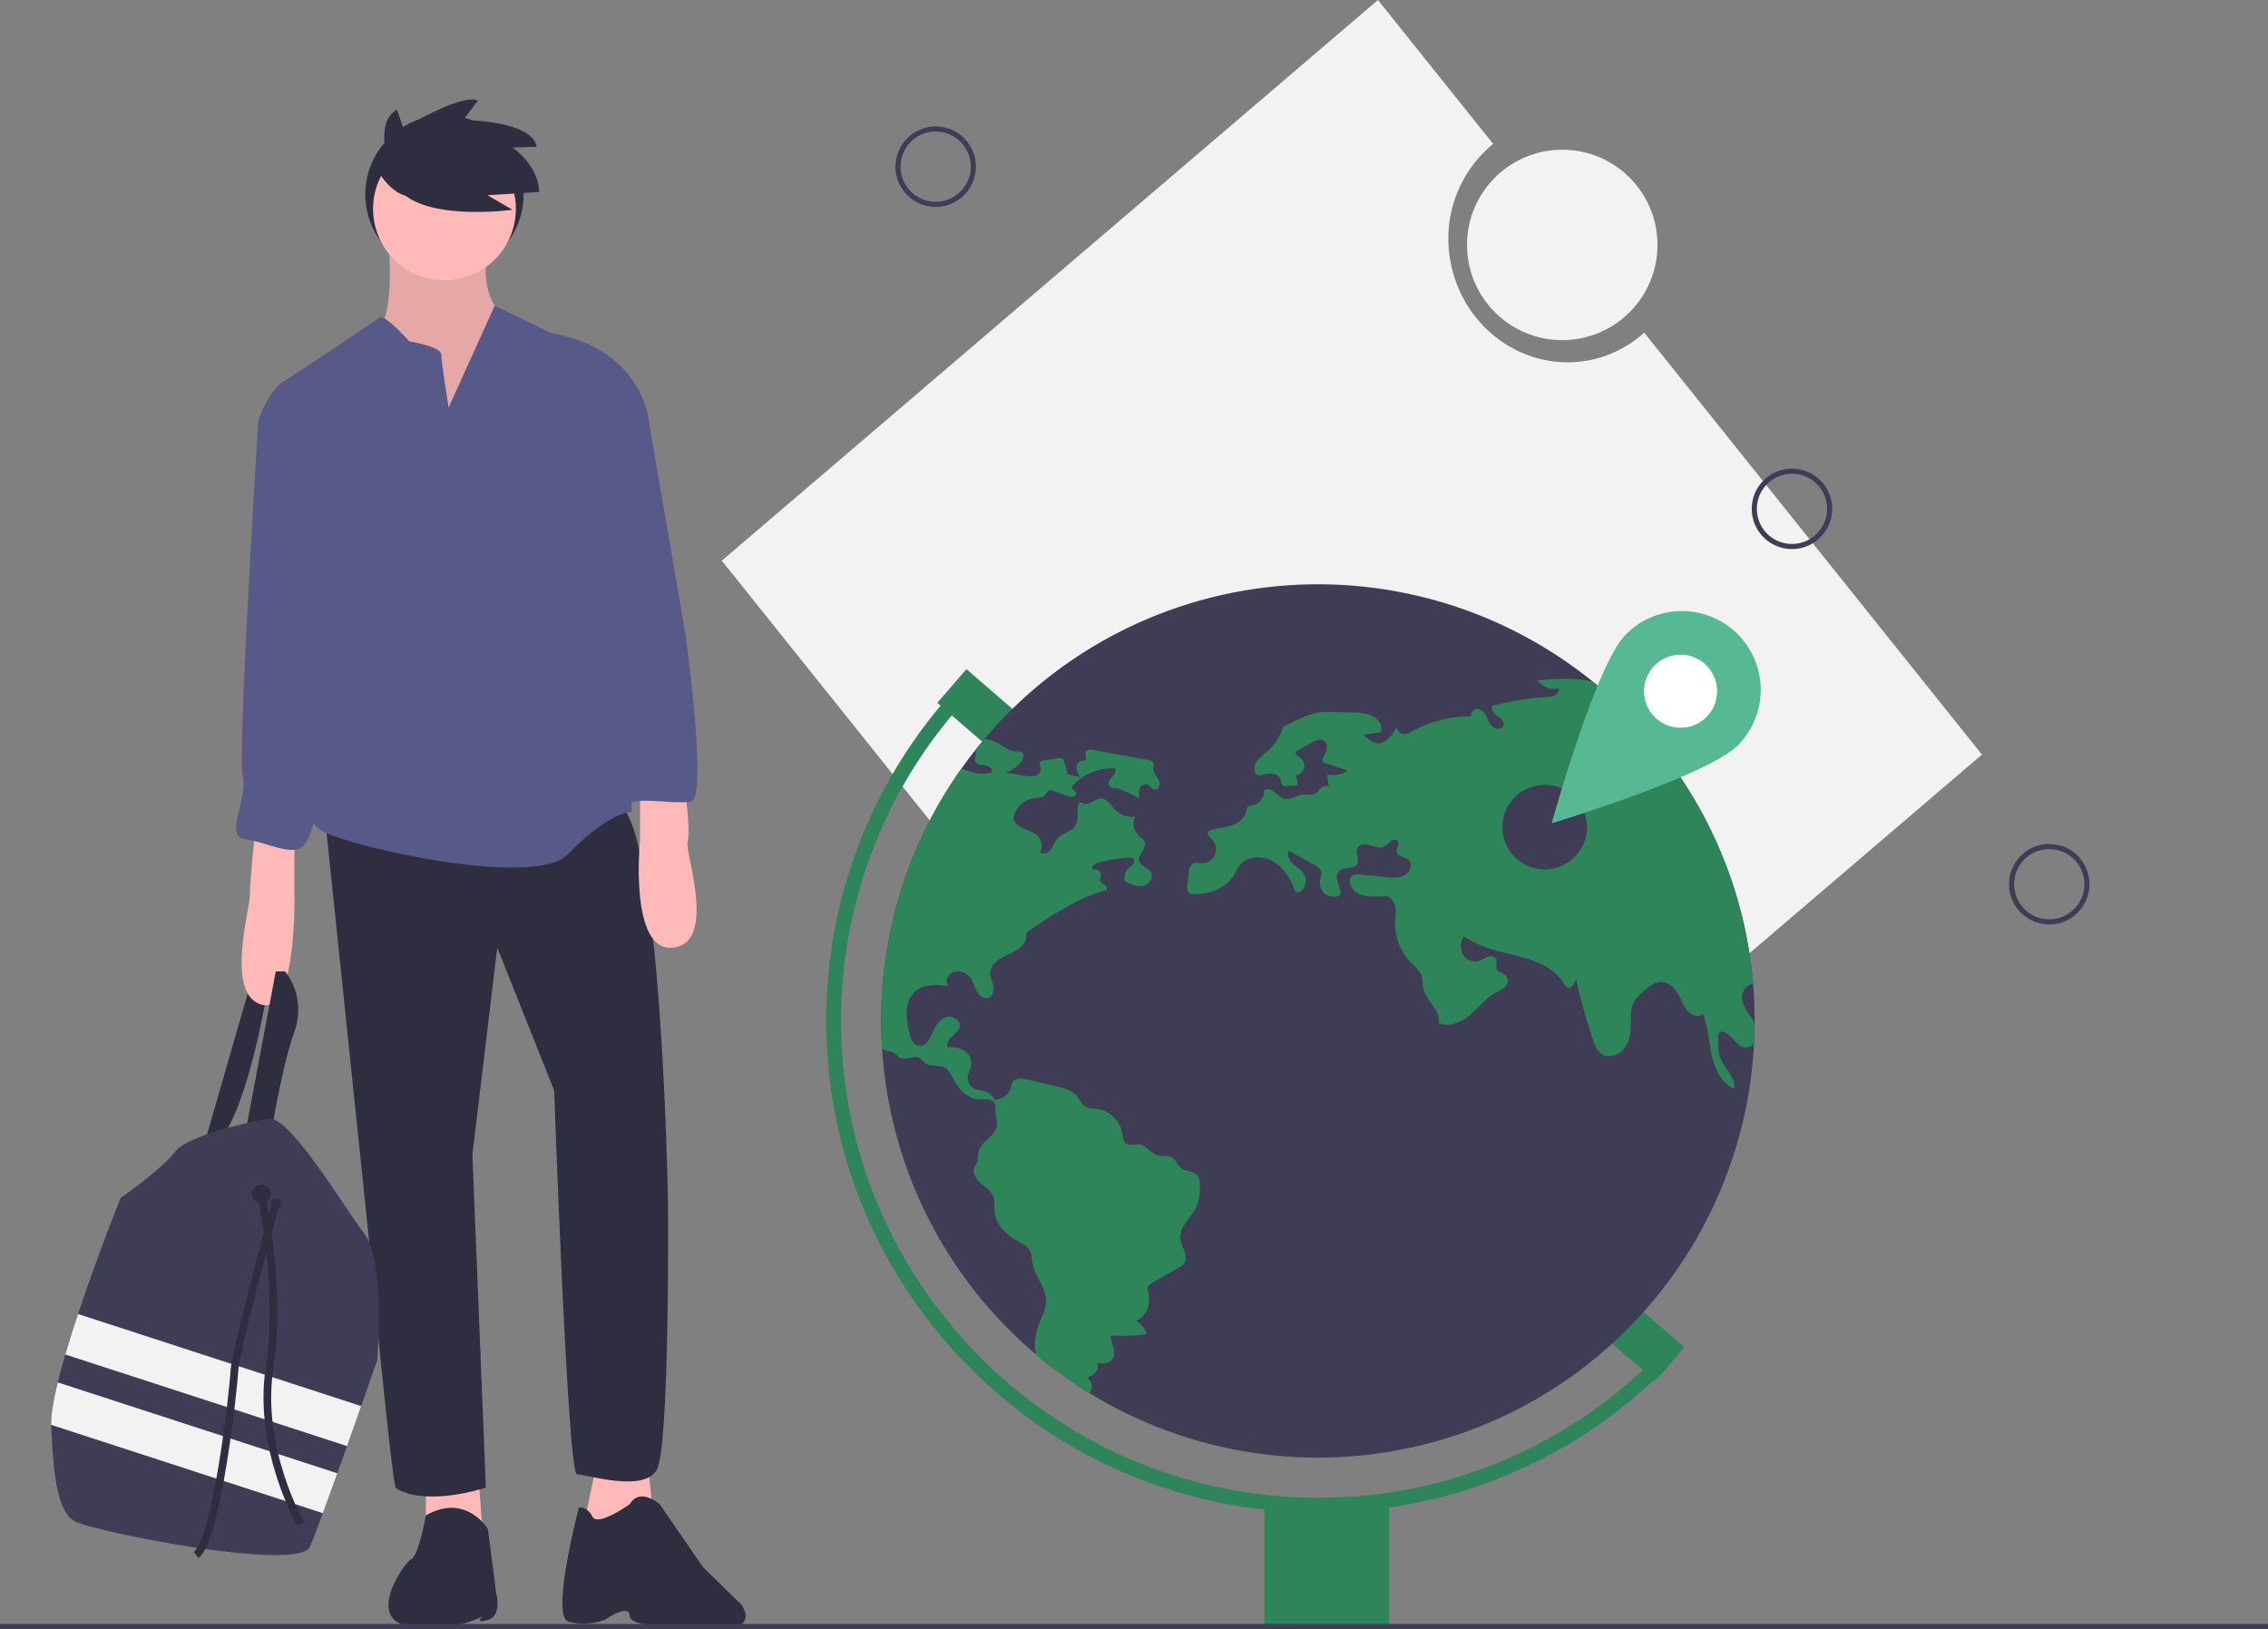 <svg xmlns="http://www.w3.org/2000/svg" xmlns:svg="http://www.w3.org/2000/svg" id="b68b2dea-431f-4b15-9350-961d32a371b9" width="888" height="637.962" data-name="Layer 1" version="1.1" viewBox="0 0 888 637.962"><rect x="0" y="0" width="888" height="637.962" fill="#808080" stroke="none"/><title id="title2">adventure</title><circle id="circle4" cx="174.023" cy="76.131" r="30.997" fill="#2f2e41"/><path id="path6" fill="#2f2e41" d="M235.615,580.545l19.044-66.045,6.483,2.026s-7.699,49.433-19.854,61.993Z" transform="translate(-156 -131.237)"/><path id="path8" fill="#ffb9b9" d="M308.143,226.007s2.431,25.932-3.241,33.225,3.647,21.475,3.647,21.475l17.018,20.259,25.122-11.345,3.647-21.07-2.431-14.587s-8.509-8.509-4.862-23.906S308.143,226.007,308.143,226.007Z" transform="translate(-156 -131.237)"/><path id="path10" d="M308.143,226.007s2.431,25.932-3.241,33.225,3.647,21.475,3.647,21.475l17.018,20.259,25.122-11.345,3.647-21.07-2.431-14.587s-8.509-8.509-4.862-23.906S308.143,226.007,308.143,226.007Z" opacity=".1" transform="translate(-156 -131.237)"/><polygon id="polygon12" fill="#ffb9b9" points="166.73 579.778 166.73 596.39 189.015 600.847 186.989 573.295 166.73 579.778"/><polygon id="polygon14" fill="#ffb9b9" points="233.586 573.295 228.723 596.39 238.448 603.278 255.466 590.718 253.44 570.863 233.586 573.295"/><path id="path16" fill="#2f2e41" d="M347.041,730.058s-8.509-14.383-24.311-5.368c0,0-2.836,15.903-5.673,17.118s-18.639,24.311,0,26.337,27.958-4.052,27.958-4.052-3.647,3.138,2.026,1.517,3.241-10.535,3.241-10.535Z" transform="translate(-156 -131.237)"/><path id="path18" fill="#2f2e41" d="M402.551,720.334s-12.561,8.914-14.587,4.862-5.267-3.647-5.267-3.647-11.345,42.768-4.052,44.794A24.584,24.584,0,0,0,392.827,765.611s9.724-6.81,9.724-1.543,27.147,4.888,38.493,4.483,5.267-8.914,5.267-8.914l-14.992-14.587-17.018-24.716S406.603,713.446,402.551,720.334Z" transform="translate(-156 -131.237)"/><path id="path20" fill="#2f2e41" d="M283.022,449.264l17.018,163.29s9.319,99.676,10.94,101.297,12.156,6.888,35.251,0l-5.267-130.47,9.724-81.037,22.285,55.916s5.267,150.324,8.914,150.324,25.932,7.293,31.199-1.621,4.457-104.943,4.457-104.943-2.431-151.54-20.259-156.402S283.022,449.264,283.022,449.264Z" transform="translate(-156 -131.237)"/><circle id="circle22" cx="174.023" cy="81.804" r="27.958" fill="#ffb9b9"/><path id="path24" fill="#575a89" d="M331.644,290.836s-2.836-17.423-2.836-20.665-12.561-5.267-12.561-5.267-9.724-10.94-11.75-9.319-32.82,22.285-37.682,25.122-10.13,14.992-9.724,15.802,25.527,53.485,25.527,53.485,10.94,32.415,3.241,49.433-17.423,50.648-3.241,57.536,83.063,21.88,95.624,8.914,21.475-16.613,24.716-16.613-13.371-56.321-9.724-61.588-1.621-38.087-1.621-38.087l18.639-52.269s-1.621-29.173-38.493-35.656L349.699,250.968Z" transform="translate(-156 -131.237)"/><path id="path26" fill="#ffb9b9" d="M255.874,456.558s-2.026,19.449-2.026,25.122-9.724,38.898,4.457,42.95,12.966-44.165,12.966-44.165V455.747Z" transform="translate(-156 -131.237)"/><path id="path28" fill="#ffb9b9" d="M424.026,438.324s2.431,18.639,1.216,22.69,11.75,39.303-5.673,41.329-12.966-42.139-12.966-42.139v-21.88Z" transform="translate(-156 -131.237)"/><path id="path30" fill="#2f2e41" d="M252.227,574.062l11.75-62.399h3.647a24.543,24.543,0,0,1,3.647,23.501c-4.862,13.776-8.914,38.898-8.914,38.898Z" transform="translate(-156 -131.237)"/><path id="path32" fill="#575a89" d="M263.167,291.647l-6.078,4.862s-8.104,128.849-6.078,138.574-7.293,23.501.81,24.716,17.828,6.483,22.285,3.241,5.267-14.992,6.888-17.828,4.457-36.467,4.457-36.467,8.509-33.63,3.241-58.752-10.13-50.648-10.13-50.648Z" transform="translate(-156 -131.237)"/><path id="path34" fill="#575a89" d="M391.611,281.517,410.25,297.319l14.182,82.658s8.914,64.425,2.026,65.235-17.423-1.216-21.88,0-8.104-2.026-8.104-2.026-4.862-25.932-4.862-26.337S388.37,386.866,388.37,386.866l-4.052-33.225,6.078-36.467Z" transform="translate(-156 -131.237)"/><path id="path36" fill="#3f3d56" d="M303.686,664.013s-2.634,7.565-6.264,17.865c-1.686,4.789-3.586,10.174-5.543,15.665-1.26,3.549-2.54,7.143-3.801,10.652-2.01,5.612-3.963,11.001-5.669,15.628-2.253,6.106-4.08,10.891-5.061,13.124-4.457,10.13-85.899-6.078-92.382-10.13s-8.104-17.828-8.914-37.277c-.004-.101-.008-.203-.008-.304-.105-3.926.895-9.773,2.569-16.633.835-3.428,1.84-7.107,2.958-10.928,1.499-5.126,3.201-10.498,4.98-15.847,7.642-22.974,16.649-45.429,16.649-45.429s15.802-10.94,21.475-18.233,36.872-12.966,36.872-12.966c8.914.405,29.173,34.846,37.277,45.381S303.686,664.013,303.686,664.013Z" transform="translate(-156 -131.237)"/><circle id="circle38" cx="102.305" cy="467.541" r="3.647" fill="#2f2e41"/><circle id="circle40" cx="107.978" cy="471.593" r="2.026" fill="#2f2e41"/><path id="path42" fill="#f2f2f2" d="M297.422,681.878c-1.686,4.789-3.586,10.174-5.543,15.665L181.571,661.675c1.499-5.126,3.201-10.498,4.98-15.847Z" transform="translate(-156 -131.237)"/><path id="path44" fill="#f2f2f2" d="M288.078,708.194c-2.01,5.612-3.963,11.001-5.669,15.628L176.044,689.236c-.105-3.926.895-9.773,2.569-16.633Z" transform="translate(-156 -131.237)"/><path id="path46" fill="none" stroke="#2f2e41" stroke-miterlimit="10" stroke-width="3" d="M258.305,599.588s8.104,35.656,3.241,67.261,12.156,61.183,12.156,61.183" transform="translate(-156 -131.237)"/><path id="path48" fill="none" stroke="#2f2e41" stroke-miterlimit="10" stroke-width="3" d="M263.978,602.425s-15.802,57.536-16.207,65.64-6.888,66.045-14.992,72.123" transform="translate(-156 -131.237)"/><path id="path50" fill="#2f2e41" d="M308.559,195.98s-6.328-16.454,2.848-21.833l2.531,7.278s23.099-13.923,29.111-10.758l-5.696,7.594s26.896,0,28.794,10.442l-9.493.316s10.126,6.645,10.442,17.403l-20.251,1.266,9.809,5.696s-36.705,5.063-45.565-9.493Z" transform="translate(-156 -131.237)"/><path id="path52" fill="#2f2e41" d="M303.078,196.631s7.293,14.587,17.018,10.94,0-17.018,0-17.018l-6.483-3.241Z" transform="translate(-156 -131.237)"/><path id="path54" fill="#f2f2f2" d="M932,426.751,799.75,261.487A44.403,44.403,0,0,1,778.361,272.287c-24.898,4.903-49.212-12.099-54.308-37.975a47.966,47.966,0,0,1,16.558-46.725L695.518,131.237,438.615,350.8l236.482,295.514Z" transform="translate(-156 -131.237)"/><circle id="circle56" cx="611.674" cy="95.915" r="37.284" fill="#f2f2f2"/><rect id="rect58" width="17.448" height="50.793" x="539.173" y="391.09" fill="#2f855a" transform="translate(-281.462 427.517) rotate(-49.17)"/><rect id="rect60" width="17.448" height="45.023" x="784.052" y="628.189" fill="#2f855a" transform="translate(-373.908 693.888) rotate(-49.17)"/><path id="path62" fill="#3f3d56" d="M843,531.047V532.071q-.035,3.856-.221,7.677a170.99,170.99,0,0,1-341.411,2.233q-.349-5.426-.349-10.934a170.143,170.143,0,0,1,31.441-98.837q2.46-3.49,5.118-6.851c1.221-1.559,2.478-3.083,3.746-4.595a171.023,171.023,0,0,1,238.293-22.613c2.059,1.663,4.083,3.385,6.06,5.141q2.373,2.111,4.664,4.316A170.528,170.528,0,0,1,842.407,516.67Q843,523.789,843,531.047Z" transform="translate(-156 -131.237)"/><path id="path64" fill="#2f855a" d="M672.01,723.557c-106.15,0-192.51-86.36-192.51-192.51a191.88,191.88,0,0,1,51.366-130.915l4.263,3.956A186.079,186.079,0,0,0,485.316,531.047c0,102.943,83.75,186.694,186.694,186.694a185.217,185.217,0,0,0,134.026-56.725l4.176,4.048A190.987,190.987,0,0,1,672.01,723.557Z" transform="translate(-156 -131.237)"/><rect id="rect66" width="48.854" height="48.854" x="495.072" y="588.249" fill="#2f855a"/><path id="path68" fill="#2f855a" d="M537.579,425.359a.951.951,0,0,1,.233.14c.919.756-.233,2.21-.093,3.408.163,1.535,2.21,1.873,3.757,2.024,1.547.163,3.501,1.407,2.768,2.78-3.885,1.338-7.817.023-11.783-1.501a170.144,170.144,0,0,0-31.441,98.837q0,5.514.349,10.934a4.42,4.42,0,0,0,1.059.57c1.163.442,2.513.361,3.583.989.849.5,1.419,1.384,2.268,1.849,2.431,1.326,5.804-1.221,8.073.361a20.857,20.857,0,0,1,1.663,1.698c2.094,1.815,5.537.593,7.956,1.954,1.559.872,2.361,2.617,3.199,4.199,2.082,3.955,5.455,7.84,9.91,8.154a26.688,26.688,0,0,1,4.211.14c1.373.314,2.722,1.512,2.501,2.896-.384,2.385.791,4.99.477,7.375-.57,4.362-6.747,6.27-7.27,10.632a26.264,26.264,0,0,1-.163,2.873c-.279,1.14-1.14,2.07-1.442,3.21-.582,2.152.965,4.304,2.652,5.746,1.698,1.454,3.722,2.71,4.653,4.734.977,2.152.5,4.653.814,6.991.698,5.106,5.106,8.887,9.643,11.33a10.068,10.068,0,0,1,3.769,2.745c1.163,1.687,1.047,3.908,1.442,5.921.954,4.92,5.095,8.98,5.211,13.993.081,3.571-1.896,6.805-3.082,10.166a23.462,23.462,0,0,0-1.059,10.981,171.809,171.809,0,0,0,21.089,15.296,6.144,6.144,0,0,0,.872-1.954,3.865,3.865,0,0,0-1.803-4.001,9.562,9.562,0,0,0,3.338-2.14,3.275,3.275,0,0,0,.605-3.699c2.047.256,4.478.384,5.828-1.186,1.082-1.256,1.012-3.141.582-4.734a19.525,19.525,0,0,1-1.163-4.816,86.623,86.623,0,0,0,14.214-.477,9.227,9.227,0,0,0-4.327-5.421c2.14-.361,4.083-2.92,4.757-4.979a12.681,12.681,0,0,0,.093-6.433,3.422,3.422,0,0,1-.07-1.675,3.296,3.296,0,0,1,1.698-1.64q5.304-3.053,10.608-6.095a6.396,6.396,0,0,0,1.698-1.245c1.105-1.314.942-3.28.372-4.897s-1.477-3.141-1.698-4.839c-.651-5.083,4.792-8.736,6.63-13.528a20.318,20.318,0,0,0,1-5.921c.151-2.164.163-4.664-1.489-6.049-1.594-1.338-4.071-1.035-5.735-2.28-1.524-1.14-2.047-3.338-3.711-4.257-1.512-.838-3.397-.302-5.083-.698-2.955-.686-4.816-4.094-7.84-4.409-1.698-.186-3.629.651-5.025-.337-1.233-.884-1.28-2.64-1.512-4.129a11.535,11.535,0,0,0-9.306-9.329c-1.756-.279-3.664-.174-5.165-1.14-1.512-.977-2.198-2.803-3.397-4.164-1.908-2.175-4.932-2.955-7.759-3.618q-5.758-1.343-11.504-2.699c-2.036-.489-4.664-.744-5.769,1.047a7.869,7.869,0,0,0-.675,2.152,6.673,6.673,0,0,1-6.258,4.699,7.394,7.394,0,0,0-4.35-3.373,27.448,27.448,0,0,1-3.536-.838,4.954,4.954,0,0,1-2.14-6.875,6.172,6.172,0,0,0-1.059-7.41c-1.954-1.756-4.781-2.187-7.41-2.012-.686-1.501.465-3.187,1.698-4.281,1.245-1.082,2.745-2.152,3.013-3.78.43-2.559-2.838-4.502-5.316-3.746-2.478.768-4.06,3.176-5.106,5.548a16.734,16.734,0,0,1-2.059,3.943,4.042,4.042,0,0,1-3.908,1.605c-2.047-.523-2.827-2.955-3.28-5.002a32.614,32.614,0,0,1-1.093-8.387,10.948,10.948,0,0,1,3.164-7.631c3.385-3.117,8.596-2.815,13.167-2.315a3.354,3.354,0,0,1,.349-4.42,5.026,5.026,0,0,1,4.56-1.117,6.256,6.256,0,0,1,3.524,2.105c1.303,1.582,1.675,3.734,2.652,5.525.989,1.803,3.199,3.338,5.002,2.373,1.57-.838,1.815-3.001,1.431-4.734-.395-1.722-1.221-3.408-1.082-5.176.268-3.362,3.769-5.397,6.851-6.781s6.607-3.257,7.096-6.607a6.174,6.174,0,0,1,.372-1.908,3.729,3.729,0,0,1,1.384-1.303c8.992-5.944,18.146-11.969,28.429-15.215.535-.174.593.012,1.14-.116.768-.442.256-1.663-.477-2.152s-1.71-.872-1.896-1.733c-.128-.628.244-1.256.337-1.896a2.367,2.367,0,0,0-3.106-2.396c-.826-1.093.803-2.361,2.129-2.734a58.139,58.139,0,0,1,12.155-1.977,2.164,2.164,0,0,1,1.384.233,1.645,1.645,0,0,1,.105,2.257,12.74,12.74,0,0,1-1.849,1.687,5.081,5.081,0,0,0-1.326,5.106c2.152,1.093,4.478,2.222,6.863,1.838,2.373-.384,4.478-3.059,3.362-5.188-1.035-1.989-4.164-2.443-4.699-4.618-.628-2.547,2.978-4.816,2.164-7.305-.349-1.093-1.442-1.745-2.28-2.524a6.882,6.882,0,0,1-1.501-7.607,8.668,8.668,0,0,1-7.584-2.373c-1.815-1.826-3.257-4.723-5.839-4.63-2.361.07-4.397,2.827-6.607,1.989-.547-.209-1.117-.628-1.64-.384a1.356,1.356,0,0,0-.617,1.012c-.558,2.687.407,5.746-1.059,8.073-1.594,2.524-5.281,2.873-7.212,5.153-1.047,1.233-1.454,2.896-2.419,4.199s-3.001,2.14-4.164,1a5.732,5.732,0,0,0-1.559-6.979,14.989,14.989,0,0,0-3.443-1.675,20.434,20.434,0,0,1-3.85-2.14,3.815,3.815,0,0,1-1.407-1.512,3.477,3.477,0,0,1,.093-2.396,9.794,9.794,0,0,1,7.782-6.444c1.535-.209,3.327-.14,4.35-1.314.535-.617.814-1.559,1.605-1.803a2.34,2.34,0,0,1,1.477.174c1.919.675,3.827,1.349,5.746,2.024a3.936,3.936,0,0,0,2.047.337,1.377,1.377,0,0,0,1.198-1.454c-.186-.954-1.652-1.407-1.512-2.373a1.509,1.509,0,0,1,.477-.814,20.554,20.554,0,0,1,16.296-6.433c.721,1.198-.419,2.606-1.384,3.618-.954,1.024-1.722,2.838-.558,3.618a3.064,3.064,0,0,0,1.524.349,13.291,13.291,0,0,1,4.071,1.233c1.989.861,3.943,1.815,5.851,2.838a7.376,7.376,0,0,1,.14-3.769,2.559,2.559,0,0,1,3.024-1.64c1.14.442,1.722,1.954,2.943,2.094,1.617.186,2.257-2.21,1.582-3.699s-2.024-2.722-2.129-4.362c-.081-1.093.337-2.454-.535-3.117a2.314,2.314,0,0,0-1.035-.372q-10.957-2.007-21.926-4.025c-1.303-.244-3.176-.058-3.234,1.256-.035.744.628,1.477.337,2.152-.314.721-1.338.663-2.082.919a2.827,2.827,0,0,0-1.628,2.989,8.149,8.149,0,0,0,1.373,3.362c-1.431-.593-3.583-.698-5.013-1.303a19.296,19.296,0,0,0-1.256-4.827,1.704,1.704,0,0,0-2.222-1.373c-1.884.291-3.769.57-5.653.861a2.187,2.187,0,0,0-1.291.5c-.733.779-.012,2.024-.035,3.094a2.9,2.9,0,0,1-2.245,2.501,8.462,8.462,0,0,1-3.583-.047c-2.64-.407-5.269-.814-7.91-1.221a12.957,12.957,0,0,0,5.979-4.001c1.047-1.233,1.605-3.536.093-4.118a3.609,3.609,0,0,0-1.373-.105c-3.583.023-6.409-2.966-9.759-4.234a9.593,9.593,0,0,0-3.292-.605Z" transform="translate(-156 -131.237)"/><path id="path70" fill="#2f855a" d="M842.779,539.748a4.2,4.2,0,0,1-3.559,1.687c-3.641-.314-5.176-5.56-8.782-6.153a1.405,1.405,0,0,0-.954.093c-.535.291-.628,1.012-.663,1.617-.151,3.001-.279,6.118.896,8.887,1.71,4.048,6.142,7.444,5.211,11.737-5.002-2.315-7.607-7.933-8.782-13.319-1.186-5.386-1.373-11.039-3.49-16.134-1.617,2.059-4.99.361-6.456-1.803-1.396-2.047-2.257-4.42-3.606-6.502-1.349-2.07-3.42-3.932-5.886-4.048-2.594-.116-4.851,1.663-6.828,3.35a15.802,15.802,0,0,0-4.246,4.723c-1.384,2.792-1.024,6.072-1.093,9.178-.07,3.35-.779,6.898-3.071,9.364-2.292,2.454-6.514,3.315-9.038,1.093a10.196,10.196,0,0,1-2.524-4.548,221.318,221.318,0,0,1-6.84-24.404c-.419,1.884-2.082,4.315-3.664,3.21a3.267,3.267,0,0,1-.838-1.093c-2.955-4.99-8.41-7.991-13.935-9.794-5.514-1.791-11.318-2.629-16.773-4.606a42.885,42.885,0,0,1-8.712-4.339,6.86,6.86,0,0,0-.419,7.002,5.609,5.609,0,0,0,6.305,2.64c1.21-.395,2.233-1.233,3.431-1.652,1.198-.407,2.815-.209,3.338.954.512,1.105-.256,2.443.128,3.606.57,1.756,3.234,1.896,4.164,3.501a3.241,3.241,0,0,1-.872,3.746,15.676,15.676,0,0,1-3.513,2.164c-3.908,2.175-6.688,5.886-10.108,8.771-3.42,2.896-8.247,5.002-12.318,3.152.965-4.92-4.885-8.526-5.967-13.423-.361-1.617-.174-3.327-.675-4.897-.733-2.28-2.757-3.839-4.409-5.56a21.855,21.855,0,0,1-5.99-15.878c.093-2.024.465-4.083,0-6.06-.454-1.966-2.094-3.873-4.118-3.792-4.618.209-10.446.558-12.865-3.385-.872-1.407-1.245-3.466.012-4.548a4.392,4.392,0,0,1,3.338-.57c3.478.337,6.944.686,10.422,1.024,2.431.233,5.06.43,7.154-.838s3.001-4.653,1.059-6.153c-1.407-1.093-3.943-1.035-4.362-2.768-.337-1.454,1.268-3.094.395-4.315-.617-.861-2.012-.628-2.861.023a18.694,18.694,0,0,1-2.408,2.105c-1.663.861-3.641.035-5.432-.523s-4.188-.605-5.048,1.059c-.977,1.849.849,4.292-.105,6.153-1.28,2.454-5.583,1.059-7.375,3.176-2.047,2.419,1.396,6.049.71,9.143a5.7,5.7,0,0,1-5.618-.314,5.439,5.439,0,0,1-2.35-5.072c.163-1.396.896-2.827.407-4.141a4.834,4.834,0,0,0-2.454-2.245q-5.06-2.809-10.12-5.595c-.942,1.745.244,3.897,1.733,5.211,1.477,1.303,3.338,2.292,4.315,4.013a5.274,5.274,0,0,1-1.977,6.956,1.227,1.227,0,0,1-1.012.174,1.402,1.402,0,0,1-.651-.872c-1.78-4.571-4.467-9.073-8.747-11.458-4.292-2.396-10.446-1.896-13.26,2.117-.663.954-1.117,2.047-1.698,3.059-3.082,5.362-9.713,7.898-15.901,7.735a3.064,3.064,0,0,1-1.733-.407c-1-.686-.954-2.152-.803-3.362.221-1.71.43-3.408.651-5.118a4.099,4.099,0,0,1,1.128-2.803c1.152-.907,2.803-.337,4.269-.361a5.377,5.377,0,0,0,4.897-3.78,6.077,6.077,0,0,0-1.698-6.049c-.663-.628-1.559-1.419-1.21-2.268a1.885,1.885,0,0,1,1.314-.884c2.617-.756,5.397-.954,7.968-1.861,2.582-.896,5.083-2.734,5.7-5.397.186-.814.268-1.803,1-2.21a3.24,3.24,0,0,1,1.163-.233,5.661,5.661,0,0,0,4.851-5.897c1.233-.861,2.966-.221,4.164.698,1.186.919,2.245,2.129,3.699,2.524,2.71.744,5.327-1.663,8.142-1.675,1.186,0,2.408.419,3.513.012,1.128-.407,1.803-1.524,2.664-2.35.872-.838,2.385-1.338,3.187-.442-.233-1.687-.454-3.362-.686-5.037a9.901,9.901,0,0,0,8.061-1.466c-2.931-.989-5.851-1.977-8.782-2.966a1.895,1.895,0,0,1-.826-.442c-.64-.686,0-1.756.512-2.536,1.245-1.873,1.454-4.955-.593-5.886-1.396-.64-2.989.128-4.327.872-2.14,1.186-4.281,2.385-6.421,3.571-.198,1.221,1.291,1.919,2.21,2.734a3.706,3.706,0,0,1-2.419,6.479,4.643,4.643,0,0,1,.826,3.92c-1.431.105-2.873.209-4.315.314a1.853,1.853,0,0,1-1.396-.279c-.465-.407-.395-1.128-.512-1.733a3.744,3.744,0,0,0-3.164-2.757,10.922,10.922,0,0,0-4.409.407,2.686,2.686,0,0,1-1.908-.047,1.903,1.903,0,0,1-.744-.954,4.864,4.864,0,0,1,.977-4.676,26.767,26.767,0,0,1,3.676-3.385,21.428,21.428,0,0,0,6.386-9.887c2.373-1,4.827-2.35,7.212-3.35a28.809,28.809,0,0,1,5.99-2.012,28.309,28.309,0,0,1,5.874-.279c2.675.047,5.362.093,8.038.151a19.344,19.344,0,0,1,7.037,1.012c2.198.907,4.141,2.873,4.292,5.246a1.611,1.611,0,0,1-.523,1.477,1.885,1.885,0,0,1-1.012.233c-2.222.07-3.164.628-5.386.71,1.407,1.501,2.989,3.082,5.037,3.35,3.606.465,6.2-3.269,7.863-6.514a3.174,3.174,0,0,0,3.315,2.943,6.685,6.685,0,0,0,2.501-.977,49.195,49.195,0,0,1,23.322-6.025,2.511,2.511,0,0,1,1.919-2.768c1.663-.326,3.152,1.105,3.955,2.594.791,1.489,1.291,3.21,2.571,4.327,1.268,1.117,3.722,1.059,4.222-.547.489-1.547-1.128-2.873-2.466-3.792-1.349-.907-2.757-2.594-1.849-3.943,6.84-1.524,13.737-3.036,20.751-3.338a8.831,8.831,0,0,0,3.49-.605,2.712,2.712,0,0,0,1.628-2.873,7.931,7.931,0,0,1-8.259-3.117c7.2-.593,14.738-1.117,21.659.5l6.06,5.141c-1.152,1.198-2.687,2.326-1.849,3.525a2.579,2.579,0,0,0,2.129.733c1.466.023,2.931.058,4.385.058a170.528,170.528,0,0,1,52.065,109.062c-2.443-.093-4.688,3.001-4.374,5.7.372,3.129,2.629,5.642,4.246,8.34A12.709,12.709,0,0,1,843,532.071Z" transform="translate(-156 -131.237)"/><line id="line72" x2="888" y1="636.962" y2="636.962" fill="none" stroke="#3f3d56" stroke-miterlimit="10" stroke-width="2"/><circle id="circle74" cx="366.352" cy="65.27" r="14.756" fill="none" stroke="#3f3d56" stroke-miterlimit="10" stroke-width="2"/><circle id="circle76" cx="802.352" cy="346.27" r="14.756" fill="none" stroke="#3f3d56" stroke-miterlimit="10" stroke-width="2"/><circle id="circle78" cx="701.619" cy="199.27" r="14.756" fill="none" stroke="#3f3d56" stroke-miterlimit="10" stroke-width="2"/><circle id="circle80" cx="604.808" cy="323.921" r="16.559" fill="#3f3d56"/><circle id="circle82" cx="657.999" cy="270.697" r="21.828" fill="#fff"/><path id="path84" fill="#57b894" d="M836.074,379.306a30.86,30.86,0,0,0-43.639.54c-11.901,12.2-28.893,73.811-28.893,73.811s61.171-18.512,73.073-30.712A30.86,30.86,0,0,0,836.074,379.306Zm-32.061,32.865a14.301,14.301,0,1,1,20.223-.25A14.301,14.301,0,0,1,804.013,412.171Z" transform="translate(-156 -131.237)"/></svg>